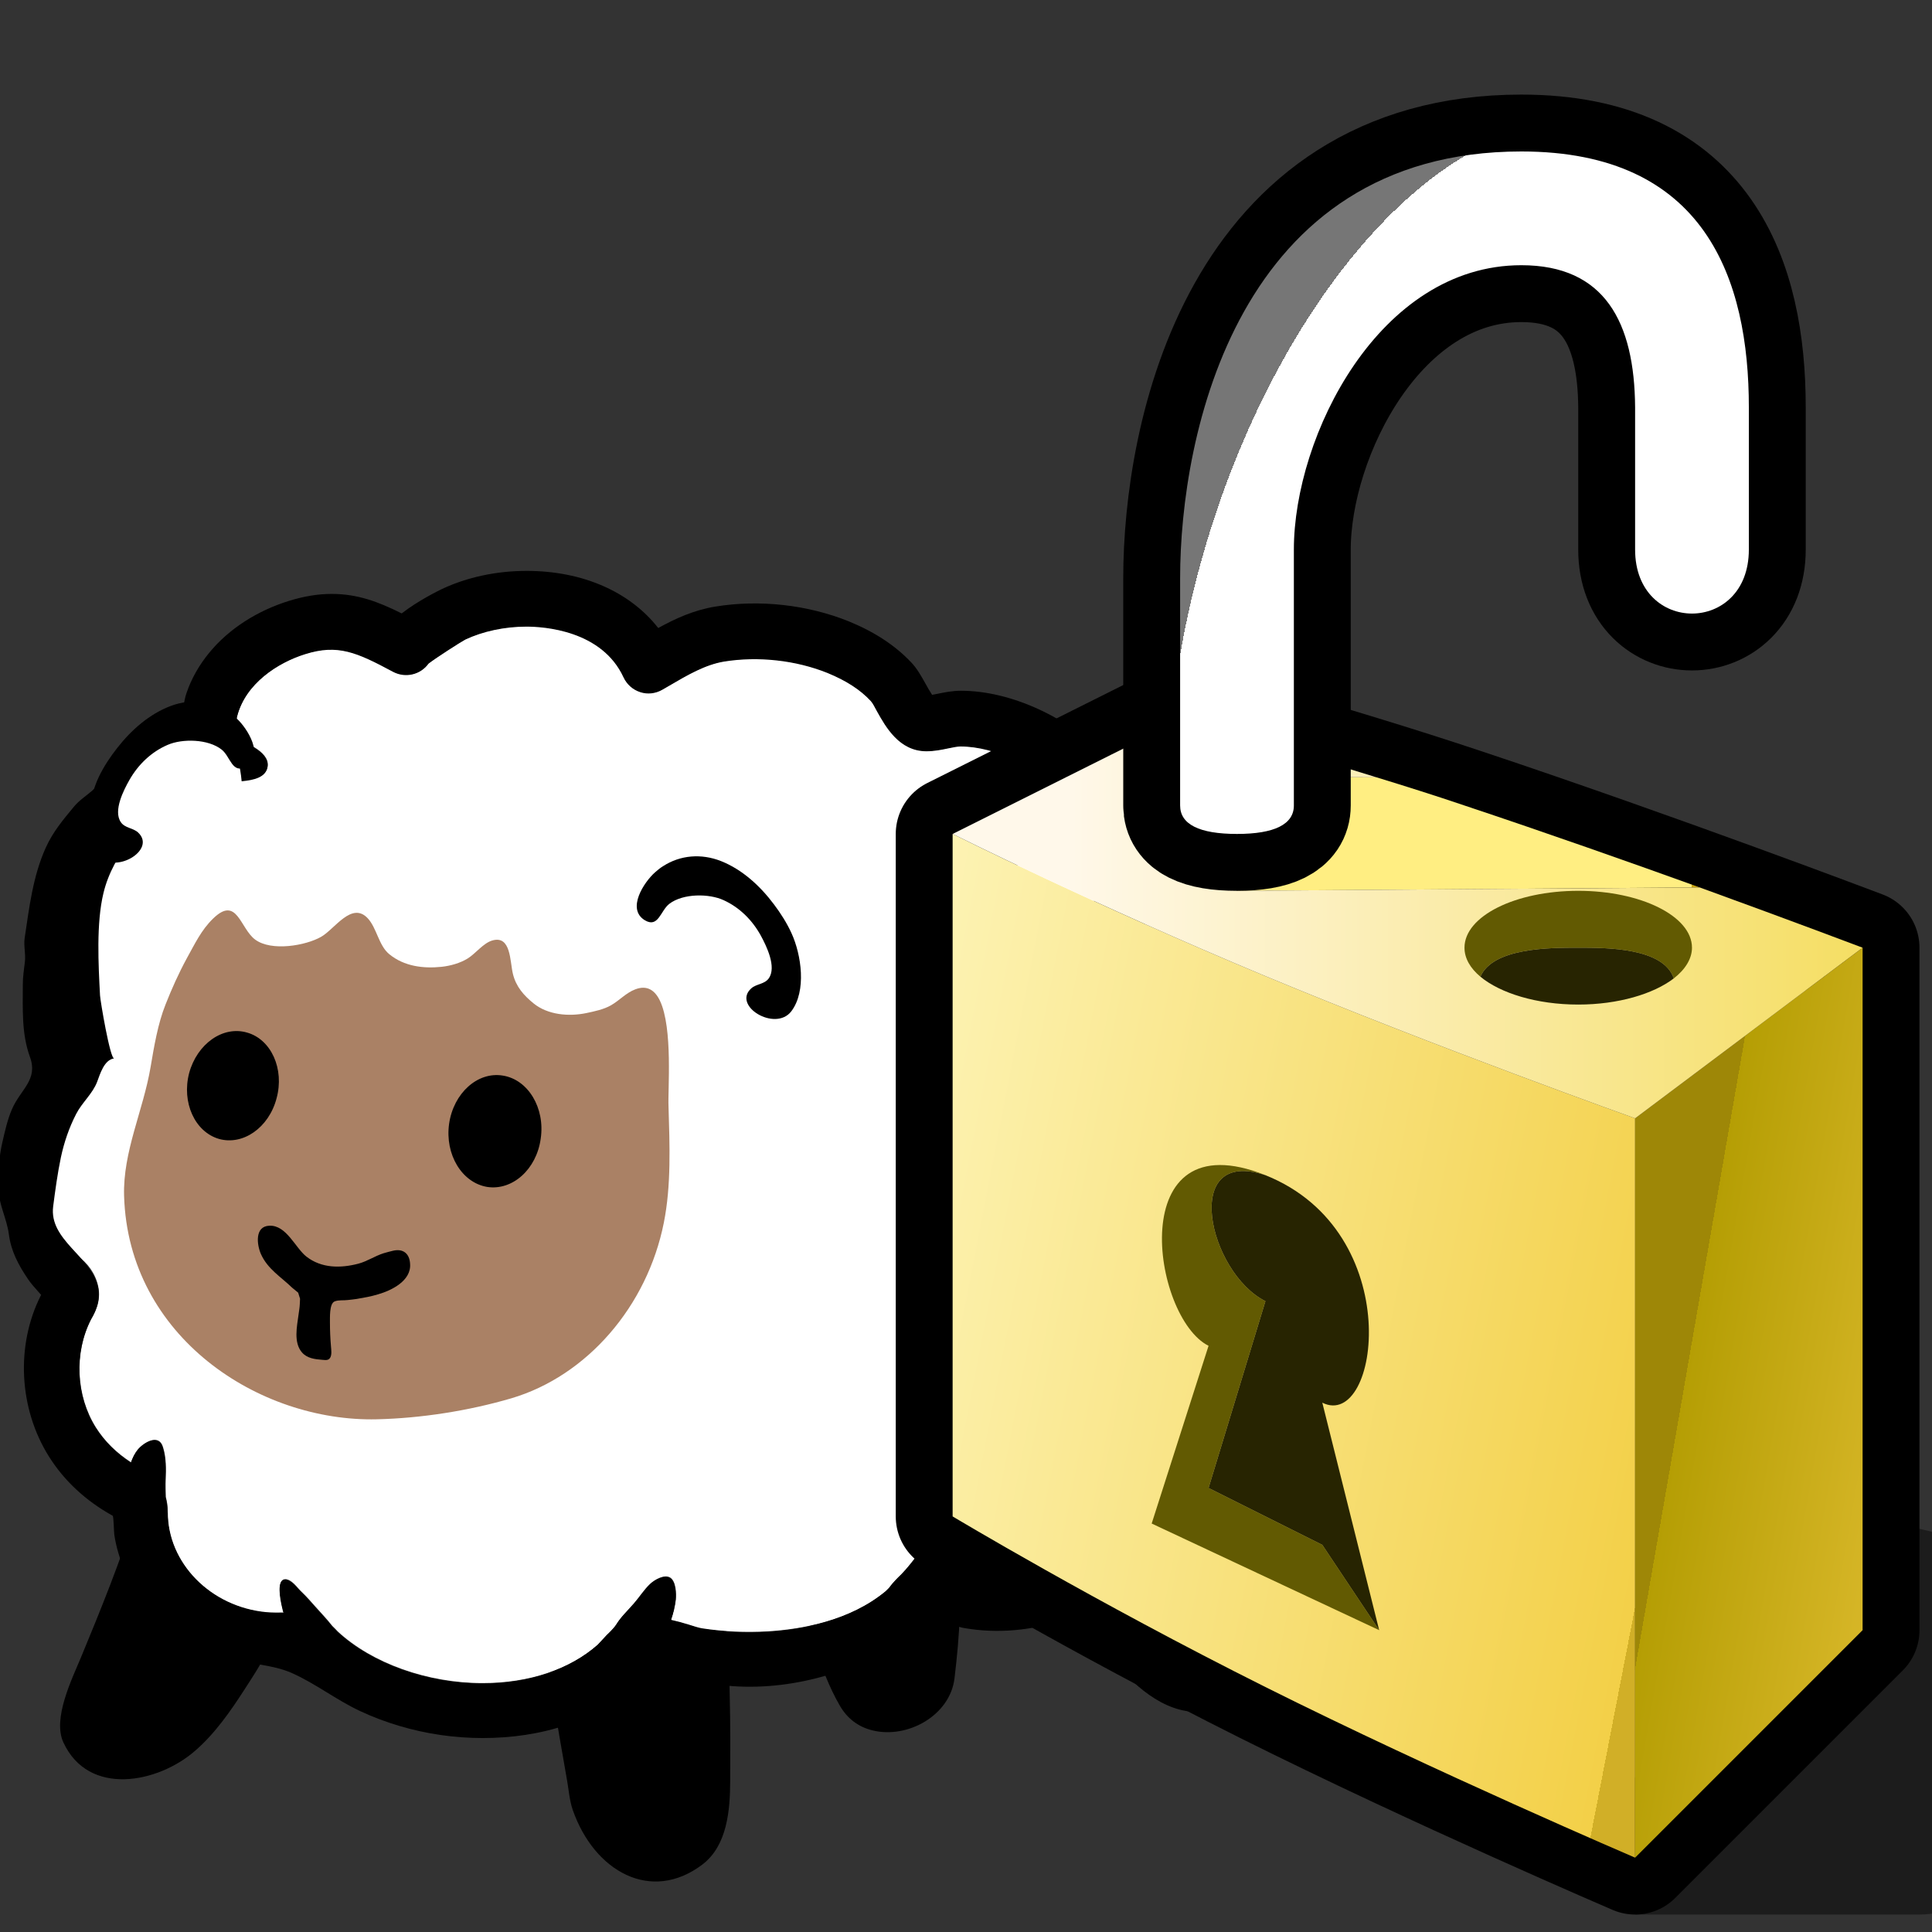 <?xml version="1.0" encoding="UTF-8" standalone="no"?>
<!-- Generator: Adobe Illustrator 16.0.0, SVG Export Plug-In . SVG Version: 6.00 Build 0)  -->

<svg
   xmlns:dc="http://purl.org/dc/elements/1.1/"
   xmlns:cc="http://creativecommons.org/ns#"
   xmlns:rdf="http://www.w3.org/1999/02/22-rdf-syntax-ns#"
   xmlns:svg="http://www.w3.org/2000/svg"
   xmlns="http://www.w3.org/2000/svg"
   xmlns:sodipodi="http://sodipodi.sourceforge.net/DTD/sodipodi-0.dtd"
   xmlns:inkscape="http://www.inkscape.org/namespaces/inkscape"
   version="1.1"
   id="レイヤー_1"
   x="0px"
   y="0px"
   width="128px"
   height="128px"
   viewBox="0 0 128 128"
   enable-background="new 0 0 128 128"
   xml:space="preserve"
   inkscape:version="0.91 r13725"
   sodipodi:docname="edit-clone-unlink.svg"><rect x="0" y="0" width="128" height="128" fill="#333333" stroke="none"/><defs
     id="defs51" /><sodipodi:namedview
     pagecolor="#ffffff"
     bordercolor="#666666"
     borderopacity="1"
     objecttolerance="10"
     gridtolerance="10"
     guidetolerance="10"
     inkscape:pageopacity="0"
     inkscape:pageshadow="2"
     inkscape:window-width="1342"
     inkscape:window-height="981"
     id="namedview49"
     showgrid="false"
     inkscape:zoom="2.2732107"
     inkscape:cx="91.285014"
     inkscape:cy="-27.100083"
     inkscape:window-x="560"
     inkscape:window-y="52"
     inkscape:window-maximized="0"
     inkscape:current-layer="レイヤー_1" /><g
     id="g7500"
     transform="matrix(0.682,0,0,0.682,-0.507,37.619)"><path
       style="fill:#000000;fill-opacity:1"
       inkscape:connector-curvature="0"
       id="path11"
       d="m 105.182,101.16 c 1.793,2.69 3.677,5.402 6.151,7.513 1.328,1.135 2.905,2.1 4.653,2.383 1.884,0.295 3.723,-0.34 5.255,-1.441 1.351,-0.976 1.895,-2.224 1.634,-3.859 -0.67,-4.188 -2.497,-8.047 -4.154,-11.905 -1.6,-3.723 -2.769,-7.581 -4.143,-11.383 -0.715,-1.975 -4.438,0.227 -5.618,0.863 -1.941,1.021 -3.791,2.304 -5.414,3.757 -0.692,0.636 -1.339,1.271 -1.702,2.145 -0.272,0.67 -0.318,1.192 -0.363,1.895 -0.227,3.711 1.702,7.048 3.7,10.033 z" /><path
       style="fill:#000000;fill-opacity:1"
       inkscape:connector-curvature="0"
       id="path13"
       d="m 80.974,107.743 c 0.397,0.965 0.829,1.884 1.328,2.747 0.715,1.26 1.793,2.111 3.212,2.451 3.393,0.829 7.525,-1.441 7.956,-5.073 0.477,-3.995 0.84,-8.433 0.079,-12.416 -0.057,-0.295 0.068,-0.897 -0.125,-1.135 -0.227,-0.272 -0.772,0 -1.055,0.045 -0.738,0.136 -1.43,0.295 -2.145,0.511 -0.511,0.148 -1.055,0.238 -1.578,0.397 -0.465,0.136 -0.931,0.261 -1.419,0.363 -0.556,0.113 -1.09,0.34 -1.646,0.488 -0.613,0.17 -1.237,0.238 -1.839,0.397 -1.203,0.318 -2.554,0.636 -3.689,1.146 -0.647,0.295 -1.033,0.59 -1.214,1.282 -0.182,0.681 0.102,1.487 0.227,2.156 0.386,2.179 1.021,4.494 1.907,6.639 z" /><path
       style="fill:#000000;fill-opacity:1"
       inkscape:connector-curvature="0"
       id="path15"
       d="m 55.109,113.645 c 0.238,1.396 0.488,2.781 0.726,4.177 0.159,0.919 0.238,1.941 0.545,2.837 2.088,5.992 7.627,9.091 12.609,5.3 2.417,-1.85 2.678,-5.3 2.69,-8.115 0.011,-2.735 0.023,-5.47 -0.045,-8.206 -0.068,-2.395 0.057,-5.096 -0.522,-7.434 -0.193,-0.783 -0.965,-1.067 -1.68,-1.09 -2.066,-0.057 -4.154,0.045 -6.208,0.216 -1.6,0.136 -3.189,0.579 -4.767,0.885 -1.271,0.25 -2.554,0.794 -3.575,1.578 -1.351,1.021 -0.499,4.687 -0.329,6.095 0.136,1.248 0.34,2.508 0.556,3.757 z" /><path
       style="fill:#000000;fill-opacity:1"
       inkscape:connector-curvature="0"
       id="path17"
       d="m 11.368,99.004 c -0.885,2.304 -1.827,4.585 -2.769,6.866 -0.863,2.077 -2.769,5.924 -1.702,8.228 2.44,5.3 9.17,3.984 12.791,0.829 1.963,-1.702 3.45,-3.859 4.858,-6.038 2.202,-3.382 4.494,-7.116 3.995,-11.304 -0.148,-1.248 -1.26,-1.532 -2.315,-2.02 -0.499,-0.227 -0.908,-0.59 -1.385,-0.863 -0.431,-0.25 -0.919,-0.386 -1.385,-0.556 -0.443,-0.159 -0.851,-0.42 -1.282,-0.624 -0.409,-0.193 -0.851,-0.284 -1.282,-0.443 -1.509,-0.567 -3.166,-1.362 -4.789,-1.362 -0.567,0 -1.203,-0.113 -1.702,0.182 -0.965,0.567 -1.203,2.156 -1.555,3.121 -0.477,1.351 -0.976,2.667 -1.475,3.984 z" /><path
       d="m 121.389,61.687 c -0.533,-0.999 -1.214,-1.816 -2.009,-2.429 -0.272,-0.216 -0.738,-0.352 -1.339,-0.533 -0.409,-0.125 -0.829,-0.25 -1.237,-0.409 -1.033,-0.397 -1.805,-1.146 -2.156,-2.111 -0.579,-1.623 0.216,-3.03 0.692,-3.859 l 0.193,-0.352 c 0.647,-1.385 0.942,-2.451 0.942,-3.393 0.011,-1.929 -0.806,-4.04 -2.224,-5.777 -0.84,-1.033 -1.725,-1.578 -3.371,-2.395 l -0.692,-0.306 c -0.726,-0.295 -1.634,-0.67 -2.451,-1.362 -2.247,-1.907 -1.464,-3.961 -1.18,-4.733 l 0.159,-0.454 c 0.522,-1.975 0.817,-3.53 0.851,-4.733 0.079,-2.145 -0.976,-4.472 -2.985,-6.56 -2.803,-2.928 -7.127,-4.971 -10.51,-4.971 -0.306,0 -0.726,0.091 -1.18,0.182 -0.636,0.125 -1.351,0.284 -2.145,0.284 -2.622,-0.011 -3.927,-2.338 -4.789,-3.881 -0.204,-0.386 -0.386,-0.749 -0.602,-0.999 -1.044,-1.101 -2.383,-1.975 -4.199,-2.724 C 78.08,8.935 74.437,8.527 71.111,9.06 69.262,9.367 67.559,10.365 65.755,11.421 l -0.647,0.375 c -0.647,0.375 -1.43,0.465 -2.145,0.238 -0.726,-0.227 -1.305,-0.749 -1.623,-1.43 -2.111,-4.585 -7.763,-4.937 -9.443,-4.937 -2.111,0 -4.222,0.443 -5.936,1.26 -0.465,0.25 -2.758,1.714 -3.575,2.338 -0.772,1.078 -2.236,1.43 -3.439,0.794 -3.541,-1.907 -5.38,-2.701 -8.546,-1.714 -2.667,0.84 -5.811,2.871 -6.617,6.072 -0.068,0.25 -0.079,0.545 -0.102,0.874 -0.045,0.386 -0.091,0.829 -0.17,1.282 0.057,0.023 0.113,0.023 0.17,0.045 0.953,0.352 3.575,1.362 2.996,2.939 -0.363,0.965 -1.873,1.078 -2.724,1.158 -3.45,0.295 -6.753,1.918 -9.238,4.313 -1.09,1.044 -1.793,2.315 -2.769,3.439 -0.783,0.908 -1.453,1.578 -1.975,2.701 -1.419,3.008 -2.281,6.242 -2.837,9.511 -0.613,3.496 -0.511,7.241 -1.873,10.544 -1.339,3.28 -1.09,6.946 -0.159,10.328 0.261,0.942 0.602,1.759 1.09,2.565 0.613,0.999 1.067,2.054 2.054,2.712 1.01,0.681 1.759,1.714 2.032,2.951 0.329,1.464 -0.352,2.644 -0.681,3.212 -1.68,3.291 -1.453,7.457 0.454,10.498 0.851,1.362 2.043,2.52 3.428,3.405 0.159,-0.443 0.363,-0.874 0.67,-1.26 0.545,-0.647 2.02,-1.589 2.429,-0.227 0.318,1.01 0.306,2.088 0.261,3.166 -0.023,0.556 0,1.112 0.011,1.68 0.113,0.42 0.193,0.885 0.193,1.441 -0.045,4.971 4.165,9.261 9.59,9.76 0.567,0.045 1.124,0.045 1.68,0.034 -0.034,-0.113 -0.057,-0.204 -0.091,-0.318 -0.306,-1.226 -0.545,-2.871 0.204,-2.917 0.647,-0.034 1.192,0.829 1.612,1.214 0.499,0.465 0.931,0.987 1.385,1.487 0.522,0.579 1.101,1.192 1.6,1.827 0.102,0.102 0.216,0.216 0.306,0.306 l 0.227,0.238 c 3.337,3.098 8.728,5.016 14.073,5.016 4.494,0 8.467,-1.328 11.19,-3.734 l 0.477,-0.511 c 0.238,-0.261 0.499,-0.545 0.806,-0.829 0.182,-0.204 0.363,-0.386 0.511,-0.613 0.477,-0.772 1.135,-1.385 1.725,-2.066 0.556,-0.636 0.976,-1.328 1.589,-1.907 0.409,-0.386 1.362,-0.942 1.929,-0.59 0.556,0.352 0.602,1.544 0.545,2.122 -0.068,0.624 -0.238,1.317 -0.465,1.986 0.567,0.125 1.135,0.284 1.657,0.443 0.522,0.159 0.999,0.329 1.385,0.386 2.088,0.318 4.245,0.409 6.39,0.284 3.314,-0.204 7.979,-1.033 11.44,-3.916 l 0.318,-0.318 c 0.386,-0.545 0.919,-1.055 1.158,-1.282 0.67,-0.681 1.203,-1.407 1.782,-2.134 0.499,-0.613 0.953,-1.282 1.453,-1.895 0.386,-0.465 1.124,-1.26 1.782,-1.226 1.555,0.079 0.511,2.701 0.204,3.428 -0.216,0.522 -0.465,1.021 -0.726,1.509 0.567,0.148 1.112,0.318 1.612,0.488 0.794,0.261 1.532,0.511 2.134,0.533 l 0.431,0 c 3.484,0 6.594,-1.521 8.364,-4.063 0.023,-0.045 0.057,-0.079 0.079,-0.125 0.125,-0.216 0.238,-0.499 0.375,-0.806 0.227,-0.522 0.499,-1.124 0.84,-1.702 0.182,-0.488 0.352,-0.999 0.567,-1.475 0.409,-0.829 0.556,-1.68 0.897,-2.52 0.567,-1.362 1.702,-1.623 2.236,-0.125 0.113,0.318 0.204,0.647 0.261,0.976 0.023,0.182 0.023,0.386 0.045,0.567 0.783,-0.136 1.203,-0.261 1.544,-0.409 2.724,-1.271 4.619,-4.926 5.028,-7.729 0.159,-1.101 0.114,-2.054 -0.136,-2.769 -0.079,-0.125 -0.794,-1.237 -1.067,-1.623 l -0.34,-0.454 c -0.477,-0.817 -0.488,-1.827 -0.023,-2.667 0.806,-1.441 2.315,-1.918 3.314,-2.236 l 0.511,-0.182 c 1.441,-0.749 2.145,-2.168 2.463,-3.235 0.624,-2.02 0.431,-4.483 -0.522,-6.242 z"
       id="path21"
       inkscape:connector-curvature="0"
       style="fill:#ffffff" /><path
       style="fill:#aa8165"
       inkscape:connector-curvature="0"
       id="path23"
       d="m 64.847,42.042 c -0.488,-1.01 -1.248,-1.532 -2.395,-1.09 -0.897,0.34 -1.532,1.078 -2.349,1.544 -0.715,0.409 -1.6,0.59 -2.406,0.76 -1.702,0.352 -3.734,0.182 -5.119,-0.942 -0.931,-0.76 -1.702,-1.6 -2.009,-2.871 -0.295,-1.192 -0.17,-3.791 -2.02,-3.235 -0.863,0.261 -1.589,1.248 -2.361,1.736 -0.749,0.465 -1.702,0.726 -2.554,0.817 -1.748,0.182 -3.62,-0.034 -5.073,-1.226 -1.033,-0.84 -1.214,-2.554 -2.1,-3.496 -1.555,-1.646 -3.201,1.055 -4.517,1.805 -1.509,0.863 -4.835,1.441 -6.412,0.272 -1.475,-1.09 -1.759,-4.324 -4.097,-2.032 -1.146,1.112 -1.771,2.463 -2.554,3.87 -0.783,1.441 -1.453,2.939 -2.054,4.46 -0.749,1.873 -1.112,4.063 -1.453,6.072 -0.715,4.245 -2.701,8.217 -2.576,12.53 0.409,13.699 13.12,21.972 24.56,21.7 4.279,-0.102 8.898,-0.817 13.074,-2.043 7.343,-2.179 13.188,-8.943 14.8,-17.058 0.726,-3.654 0.567,-7.491 0.454,-11.315 -0.079,-1.464 0.443,-7.593 -0.84,-10.26 z" /><path
       d="m 127.018,69.552 c 1.055,-3.416 0.704,-7.4 -0.908,-10.396 -0.897,-1.668 -2.054,-3.064 -3.462,-4.143 -0.704,-0.533 -1.419,-0.863 -2.088,-1.101 0.59,-1.317 1.282,-3.178 1.294,-5.277 0.023,-3.212 -1.214,-6.48 -3.439,-9.193 -1.578,-1.929 -3.257,-2.86 -5.141,-3.802 -0.329,-0.17 -0.681,-0.306 -1.033,-0.465 0,0 -0.363,-0.148 -0.34,-0.204 0.647,-2.406 0.976,-4.279 1.033,-5.924 0.148,-3.609 -1.441,-7.332 -4.472,-10.487 -3.859,-4.018 -9.499,-6.617 -14.368,-6.617 -0.851,0 -1.6,0.159 -2.27,0.295 l -0.533,0.102 C 91.086,12.034 90.825,11.568 90.655,11.262 90.247,10.536 89.827,9.775 89.27,9.196 87.704,7.539 85.718,6.234 83.199,5.202 79.204,3.59 74.562,3.068 70.272,3.76 68.149,4.101 66.333,4.94 64.688,5.848 61.93,2.33 57.356,0.299 51.897,0.299 c -2.928,0 -5.788,0.613 -8.24,1.771 -0.352,0.17 -2.281,1.112 -3.893,2.361 -2.281,-1.146 -4.313,-1.895 -6.798,-1.895 -1.339,0 -2.701,0.227 -4.165,0.681 -2.985,0.931 -5.788,2.644 -7.774,5.085 -0.942,1.158 -1.691,2.463 -2.168,3.87 -0.465,1.351 -0.465,4.052 -1.691,4.846 -1.509,0.987 -3.257,1.464 -4.733,2.588 -0.488,0.375 -1.01,0.499 -1.498,0.84 -0.443,0.318 -0.806,0.829 -1.237,1.203 -0.613,0.533 -1.248,0.919 -1.793,1.578 -1.067,1.294 -2.02,2.417 -2.724,3.972 -1.248,2.769 -1.6,5.811 -2.043,8.762 -0.113,0.749 0.113,1.544 0.023,2.293 -0.091,0.783 -0.204,1.464 -0.204,2.281 0,2.349 -0.125,4.733 0.692,6.98 0.817,2.236 -0.908,3.132 -1.748,5.085 -0.443,1.033 -0.681,2.134 -0.931,3.212 -0.329,1.441 -0.397,2.803 -0.397,4.313 0,1.657 0.829,3.053 1.033,4.642 0.216,1.634 0.931,2.974 1.873,4.358 0.238,0.352 0.567,0.738 0.919,1.124 l 0.34,0.386 -0.045,0.079 c -2.429,4.835 -2.122,10.952 0.794,15.605 1.464,2.338 3.552,4.301 6.197,5.765 0.102,0.057 0.125,1.612 0.159,1.827 0.091,0.613 0.227,1.226 0.409,1.827 0.34,1.18 0.84,2.315 1.475,3.371 0.636,1.055 1.396,2.032 2.27,2.905 1.748,1.748 4.721,3.166 7.048,3.904 1.986,0.624 4.143,0.602 6.061,1.453 2.315,1.033 4.324,2.622 6.617,3.689 1.226,0.579 2.508,1.055 3.802,1.441 2.622,0.783 5.368,1.18 8.103,1.18 2.781,0 5.584,-0.386 8.217,-1.294 2.849,-0.976 5.868,-2.735 8.228,-4.596 0.238,-0.193 0.533,-0.465 0.806,-0.59 0.681,-0.295 1.941,0.454 2.61,0.658 1.067,0.318 2.168,0.533 3.269,0.67 6.129,0.749 12.779,-1.044 17.887,-4.46 0.794,-0.533 1.555,-1.396 2.486,-1.691 1.09,-0.34 2.213,0.431 3.246,0.613 3.269,0.579 6.651,0.238 9.794,-0.806 3.938,-1.305 6.174,-4.506 7.729,-8.137 0.295,-0.692 1.396,-0.919 1.997,-1.214 2.27,-1.112 4.71,-1.952 6.231,-4.097 1.294,-1.827 1.873,-4.018 2.224,-6.197 0.159,-0.999 0.284,-1.997 0.25,-3.008 -0.034,-0.999 -0.522,-2.043 -0.522,-2.985 0,0 -0.091,-0.25 -0.216,-0.624 2.44,-1.203 4.267,-3.484 5.153,-6.367 z m -7.593,1.646 -0.511,0.182 c -0.999,0.306 -2.508,0.783 -3.314,2.236 -0.465,0.829 -0.454,1.85 0.023,2.667 l 0.34,0.454 c 0.272,0.386 0.987,1.487 1.067,1.623 0.25,0.715 0.295,1.668 0.136,2.769 -0.409,2.803 -2.304,6.469 -5.028,7.729 -0.329,0.159 -0.749,0.272 -1.544,0.409 -0.023,-0.182 -0.023,-0.386 -0.045,-0.567 -0.068,-0.329 -0.159,-0.658 -0.261,-0.976 -0.533,-1.498 -1.668,-1.248 -2.236,0.125 -0.34,0.84 -0.488,1.691 -0.897,2.52 -0.227,0.477 -0.386,0.976 -0.567,1.475 -0.34,0.59 -0.613,1.18 -0.84,1.702 -0.125,0.306 -0.25,0.59 -0.375,0.806 -0.023,0.045 -0.057,0.079 -0.079,0.125 -1.77,2.542 -4.88,4.063 -8.364,4.063 l -0.431,0 c -0.59,-0.023 -1.339,-0.272 -2.134,-0.533 -0.511,-0.17 -1.044,-0.34 -1.612,-0.488 0.261,-0.488 0.511,-0.987 0.726,-1.509 0.306,-0.715 1.351,-3.348 -0.204,-3.428 -0.658,-0.034 -1.396,0.76 -1.782,1.226 -0.499,0.602 -0.953,1.282 -1.453,1.895 -0.59,0.726 -1.112,1.464 -1.782,2.134 -0.238,0.227 -0.772,0.749 -1.158,1.282 l -0.318,0.318 c -3.462,2.871 -8.126,3.711 -11.44,3.916 -2.145,0.136 -4.301,0.034 -6.39,-0.284 -0.386,-0.057 -0.863,-0.227 -1.385,-0.386 -0.522,-0.159 -1.078,-0.318 -1.657,-0.443 0.227,-0.681 0.397,-1.362 0.465,-1.986 0.057,-0.59 0.011,-1.771 -0.545,-2.122 -0.567,-0.352 -1.509,0.204 -1.929,0.59 -0.613,0.579 -1.033,1.271 -1.589,1.907 -0.59,0.681 -1.26,1.305 -1.725,2.066 -0.148,0.227 -0.329,0.42 -0.511,0.613 -0.306,0.284 -0.567,0.567 -0.806,0.829 l -0.477,0.511 c -2.724,2.406 -6.696,3.734 -11.19,3.734 -5.334,0 -10.736,-1.929 -14.073,-5.016 l -0.227,-0.238 c -0.091,-0.091 -0.204,-0.204 -0.306,-0.306 -0.499,-0.636 -1.09,-1.248 -1.6,-1.827 -0.454,-0.499 -0.897,-1.021 -1.385,-1.487 -0.42,-0.386 -0.965,-1.248 -1.612,-1.214 -0.749,0.045 -0.511,1.691 -0.204,2.917 0.023,0.125 0.045,0.204 0.091,0.318 -0.556,0.023 -1.112,0.023 -1.68,-0.034 -5.414,-0.511 -9.624,-4.789 -9.59,-9.76 0,-0.556 -0.079,-1.021 -0.193,-1.441 -0.023,-0.567 -0.034,-1.124 -0.011,-1.68 0.045,-1.078 0.057,-2.156 -0.261,-3.166 -0.409,-1.362 -1.895,-0.42 -2.429,0.227 -0.318,0.386 -0.511,0.817 -0.67,1.26 C 12.072,86.032 10.881,84.874 10.029,83.523 8.123,80.47 7.896,76.317 9.575,73.025 9.904,72.458 10.585,71.277 10.256,69.813 9.587,66.885 5.489,65.296 5.909,62.028 6.114,60.45 6.329,58.85 6.658,57.272 6.976,55.797 7.453,54.39 8.145,53.05 8.724,51.927 9.734,51.098 10.177,49.941 c 0.284,-0.749 0.681,-2.156 1.657,-2.281 -0.397,0.057 -1.351,-5.629 -1.373,-6.117 -0.159,-2.985 -0.375,-7.014 0.329,-9.931 0.465,-1.952 1.487,-3.768 2.758,-5.3 2.565,-3.076 6.378,-5.198 10.385,-5.55 0.851,-0.079 2.372,-0.182 2.724,-1.158 0.579,-1.578 -2.032,-2.588 -2.996,-2.939 -0.057,-0.023 -0.113,-0.023 -0.17,-0.045 0.079,-0.454 0.125,-0.897 0.17,-1.282 0.023,-0.318 0.045,-0.624 0.102,-0.874 0.806,-3.201 3.95,-5.243 6.617,-6.072 3.166,-0.999 4.994,-0.193 8.546,1.714 1.203,0.636 2.667,0.284 3.439,-0.794 0.817,-0.624 3.11,-2.088 3.575,-2.338 1.714,-0.806 3.825,-1.26 5.936,-1.26 1.691,0 7.332,0.352 9.443,4.937 0.318,0.681 0.908,1.203 1.623,1.43 0.715,0.238 1.498,0.136 2.145,-0.238 l 0.647,-0.375 c 1.805,-1.055 3.507,-2.054 5.357,-2.361 3.325,-0.533 6.969,-0.125 10.044,1.112 1.816,0.749 3.166,1.612 4.199,2.724 0.216,0.238 0.386,0.613 0.602,0.999 0.863,1.544 2.168,3.87 4.789,3.881 0.794,0 1.509,-0.148 2.145,-0.284 0.454,-0.091 0.874,-0.182 1.18,-0.182 3.382,0 7.695,2.043 10.51,4.971 2.009,2.088 3.064,4.426 2.985,6.56 -0.045,1.203 -0.329,2.758 -0.851,4.733 l -0.159,0.454 c -0.284,0.772 -1.067,2.826 1.18,4.733 0.817,0.681 1.725,1.055 2.451,1.362 l 0.692,0.306 c 1.657,0.829 2.531,1.362 3.371,2.395 1.43,1.736 2.236,3.836 2.224,5.777 0,0.942 -0.306,2.009 -0.942,3.393 l -0.193,0.352 c -0.477,0.84 -1.271,2.236 -0.692,3.859 0.352,0.965 1.112,1.714 2.156,2.111 0.409,0.159 0.829,0.284 1.237,0.409 0.59,0.182 1.055,0.318 1.339,0.533 0.783,0.613 1.464,1.43 2.009,2.429 0.942,1.759 1.146,4.222 0.499,6.276 -0.295,1.021 -0.987,2.44 -2.44,3.189 z"
       id="path27"
       inkscape:connector-curvature="0"
       style="fill:#000000;fill-opacity:1" /><path
       style="fill:#000000;fill-opacity:1"
       inkscape:connector-curvature="0"
       id="path31"
       d="m 22.014,55.479 c -2.338,-0.681 -3.643,-3.541 -2.894,-6.401 0.772,-2.837 3.28,-4.619 5.629,-3.927 2.338,0.658 3.643,3.541 2.86,6.39 -0.749,2.849 -3.257,4.596 -5.595,3.938 z" /><path
       style="fill:#000000;fill-opacity:1"
       inkscape:connector-curvature="0"
       id="path33"
       d="m 37.483,70.574 c -0.704,0.216 -1.385,0.329 -2.1,0.454 -0.272,0.045 -0.567,0.068 -0.851,0.102 -0.409,0.057 -0.897,-0.023 -1.282,0.136 -0.533,0.216 -0.443,1.634 -0.454,2.066 0,0.772 0.034,1.555 0.102,2.327 0.023,0.306 0.091,0.76 -0.068,1.055 -0.17,0.306 -0.454,0.25 -0.76,0.227 -0.726,-0.057 -1.487,-0.136 -1.997,-0.726 -0.829,-0.965 -0.477,-2.531 -0.329,-3.654 0.045,-0.352 0.113,-0.704 0.125,-1.055 l 0.023,-0.499 -0.182,-0.59 -0.579,-0.477 C 28.029,68.871 26.735,68.122 26.089,66.658 25.691,65.75 25.476,63.969 26.906,63.912 c 1.657,-0.079 2.52,2.145 3.598,2.996 1.464,1.146 3.325,1.146 5.05,0.692 0.863,-0.227 1.589,-0.738 2.44,-1.01 0.306,-0.091 0.647,-0.182 0.942,-0.25 0.987,-0.227 1.6,0.295 1.646,1.282 0.125,1.634 -1.793,2.576 -3.098,2.951 z" /><path
       style="fill:#000000;fill-opacity:1"
       inkscape:connector-curvature="0"
       id="path35"
       d="m 48.072,60.144 c -2.463,-0.409 -4.12,-3.155 -3.7,-6.14 0.431,-2.974 2.769,-5.085 5.221,-4.676 2.451,0.386 4.12,3.144 3.677,6.129 -0.409,2.985 -2.747,5.062 -5.198,4.687 z" /><path
       d="m 65.153,28.987 c 1.68,-1.09 3.723,-1.248 5.629,-0.499 2.088,0.829 3.813,2.429 5.141,4.199 0.658,0.874 1.26,1.816 1.714,2.815 0.953,2.088 1.475,5.607 -0.023,7.581 -1.555,2.032 -5.788,-0.545 -3.881,-2.236 0.511,-0.443 1.282,-0.386 1.691,-0.965 0.783,-1.101 -0.227,-3.144 -0.76,-4.131 -0.817,-1.498 -2.054,-2.747 -3.62,-3.462 -1.419,-0.658 -3.938,-0.67 -5.277,0.352 -0.863,0.658 -1.067,2.395 -2.395,1.589 -1.782,-1.101 -0.057,-3.7 0.987,-4.631 0.261,-0.238 0.522,-0.443 0.794,-0.613 z"
       id="path39"
       inkscape:connector-curvature="0"
       style="fill:#000000;fill-opacity:1" /><path
       sodipodi:nodetypes="cccc"
       inkscape:connector-curvature="0"
       id="path7472"
       d="M 23.623,17.065 C 15.948,13.824 11.274,16.005 11.84,27.651 l 10.785,-0.499 c 2.659,-5.107 1.334,-7.225 0.999,-10.086 z"
       style="fill:#ffffff;fill-opacity:1;fill-rule:evenodd;stroke:none;stroke-width:1px;stroke-linecap:butt;stroke-linejoin:miter;stroke-opacity:1" /><path
       style="fill:#000000;fill-opacity:1"
       inkscape:connector-curvature="0"
       id="path7474"
       d="m 22.975,14.026 c -1.657,-1.124 -3.696,-1.325 -5.618,-0.616 -2.105,0.785 -3.863,2.349 -5.227,4.092 -0.676,0.86 -1.297,1.789 -1.772,2.779 -0.996,2.068 -1.591,5.575 -0.134,7.58 1.513,2.063 5.798,-0.425 3.927,-2.155 -0.501,-0.453 -1.274,-0.412 -1.671,-0.999 -0.76,-1.117 0.292,-3.138 0.846,-4.115 0.848,-1.481 2.111,-2.704 3.691,-3.386 1.432,-0.629 3.951,-0.588 5.269,0.461 0.849,0.676 1.017,2.416 2.361,1.638 1.804,-1.064 0.133,-3.698 -0.892,-4.65 -0.256,-0.244 -0.513,-0.453 -0.782,-0.629 z" /></g><g
     style="color-interpolation:linearRGB"
     id="g7530"
     transform="matrix(1.884,0,0,1.884,36.738,6.267)"><g
       id="g7473"><path
         id="path7475"
         d="m 38,64 10,0 C 52,64 60,56 58,54 56,52 46,50 46,50 l -8,14 z"
         style="fill:#010101;fill-opacity:0.443"
         inkscape:connector-curvature="0" /><path
         id="path7477"
         d="m 14,50 c 0,0 5,3 11,6 6,3 13,6 13,6 l 8,-8 0,-24 C 46,30 38.81,27.27 32,25 27.15,23.38 22,22 22,22 l -8,4 0,24 z"
         style="fill:none;stroke:#000000;stroke-width:4;stroke-linejoin:round"
         inkscape:connector-curvature="0" /><linearGradient
         y2="12.16"
         x2="45.96"
         y1="5.4"
         x1="11.12"
         gradientUnits="userSpaceOnUse"
         id="gradient0"><stop
           id="stop7480"
           stop-color="#fffbcc"
           offset="0" /><stop
           id="stop7482"
           stop-color="#f3d048"
           offset="1" /><stop
           id="stop7484"
           stop-color="#d1af27"
           offset="0.757" /></linearGradient><path
         id="path7486"
         d="m 14,50 c 0,0 5,3 11,6 6,3 13,6 13,6 L 38,36 C 38,36 31,33.5 25,31 19,28.5 14,26 14,26 l 0,24 z"
         style="fill:url(#gradient0)"
         inkscape:connector-curvature="0" /><linearGradient
         y2="12.92"
         x2="58.71"
         y1="10.16"
         x1="42.83"
         gradientUnits="userSpaceOnUse"
         id="gradient1"><stop
           id="stop7489"
           stop-color="#9e8707"
           offset="0.185" /><stop
           id="stop7491"
           stop-color="#b59e04"
           offset="0" /><stop
           id="stop7493"
           stop-color="#eec740"
           offset="1" /></linearGradient><path
         id="path7495"
         d="m 38,62 8,-8 0,-24 -8,6 0,26 z"
         style="fill:url(#gradient1)"
         inkscape:connector-curvature="0" /><linearGradient
         y2="-6"
         x2="40"
         y1="-6"
         x1="24"
         gradientUnits="userSpaceOnUse"
         id="gradient2"><stop
           id="stop7498"
           stop-color="#ffee82"
           offset="1" /><stop
           id="stop7500"
           stop-color="#c9a515"
           offset="0" /></linearGradient><path
         id="path7502"
         d="M 24,28 40.27,27.88 C 37.83,27 34.88,25.96 32,25 30.97,24.65 29.92,24.32 28.91,24.01 L 26,24 24,28 Z"
         style="fill:url(#gradient2)"
         inkscape:connector-curvature="0" /><linearGradient
         y2="-6"
         x2="46"
         y1="-6"
         x1="18"
         gradientUnits="userSpaceOnUse"
         id="gradient3"><stop
           id="stop7505"
           stop-color="#fff8ea"
           offset="0" /><stop
           id="stop7507"
           stop-color="#f5de63"
           offset="1" /></linearGradient><path
         id="path7509"
         d="m 14,26 c 0,0 5,2.5 11,5 6,2.5 13,5 13,5 l 8,-6 c 0,0 -2.4,-0.91 -5.73,-2.12 L 24,28 l 2,-4 2.91,0.01 C 25.19,22.85 22,22 22,22 l -8,4 z"
         style="fill:url(#gradient3)"
         inkscape:connector-curvature="0" /><path
         id="path7511"
         d="m 25,38 c -3,-1 -2,3.43 0,4.43 l -2,6.57 4,2 2,3 -8,-3.75 2,-6.25 c -2,-1 -3,-8 2,-6 z M 36,28 c -2.21,0 -4,0.89 -4,2 0,0.37 0.2,0.72 0.56,1.02 C 33,30 35,30 36,30 c 1,0 3,0 3.36,1.08 C 39.76,30.77 40,30.39 40,30 40,28.89 38.2,28 36,28 Z"
         style="fill:#625a02"
         inkscape:connector-curvature="0" /><path
         id="path7513"
         d="m 25,38 c 5,2 4,9 2,8 l 2,8 -2,-3 -4,-2 2,-6.57 C 23,41.43 22,37 25,38 Z m 11,-8 c -1,0 -3,0 -3.44,1.02 0.7,0.58 1.98,0.98 3.44,0.98 1.4,0 2.64,-0.37 3.36,-0.92 C 39,30 37,30 36,30 Z m -14,-13 0,8 c 0,0.66 0.67,1 2,1 1.32,0 2,-0.34 2,-1 l 0,-9 c 0,-4 3,-10 8,-10 2.93,0 3.98,2 4,5 l 0,5 c 0,3 4,3 4,0 l 0,-5 C 42,6.51 40.48,2 34,2 24,2 22,12 22,17 Z"
         style="fill:#272401"
         inkscape:connector-curvature="0" /><path
         id="path7515"
         d="m 22,17 0,8 c 0,0.66 0.67,1 2,1 1.32,0 2,-0.34 2,-1 l 0,-9 c 0,-4 3,-10 8,-10 2.93,0 3.98,2 4,5 l 0,5 c 0,3 4,3 4,0 l 0,-5 C 42,6.51 40.48,2 34,2 24,2 22,12 22,17 Z"
         style="fill:none;stroke:#000000;stroke-width:4;stroke-linecap:round"
         inkscape:connector-curvature="0" /><radialGradient
         gradientTransform="matrix(0.239,0.071,-0.134,0.45,32.109,18.534)"
         r="64"
         cy="0"
         cx="0"
         gradientUnits="userSpaceOnUse"
         id="gradient4"><stop
           id="stop7518"
           stop-color="#ffffff"
           offset="0.601" /><stop
           id="stop7520"
           stop-color="#767676"
           offset="0.395" /></radialGradient><path
         id="path7522"
         d="m 22,17 0,8 c 0,0.66 0.67,1 2,1 1.32,0 2,-0.34 2,-1 l 0,-9 c 0,-4 3,-10 8,-10 2.93,0 3.98,2 4,5 l 0,5 c 0,3 4,3 4,0 l 0,-5 C 42,6.51 40.48,2 34,2 24,2 22,12 22,17 Z"
         style="fill:url(#gradient4)"
         inkscape:connector-curvature="0" /></g></g></svg>